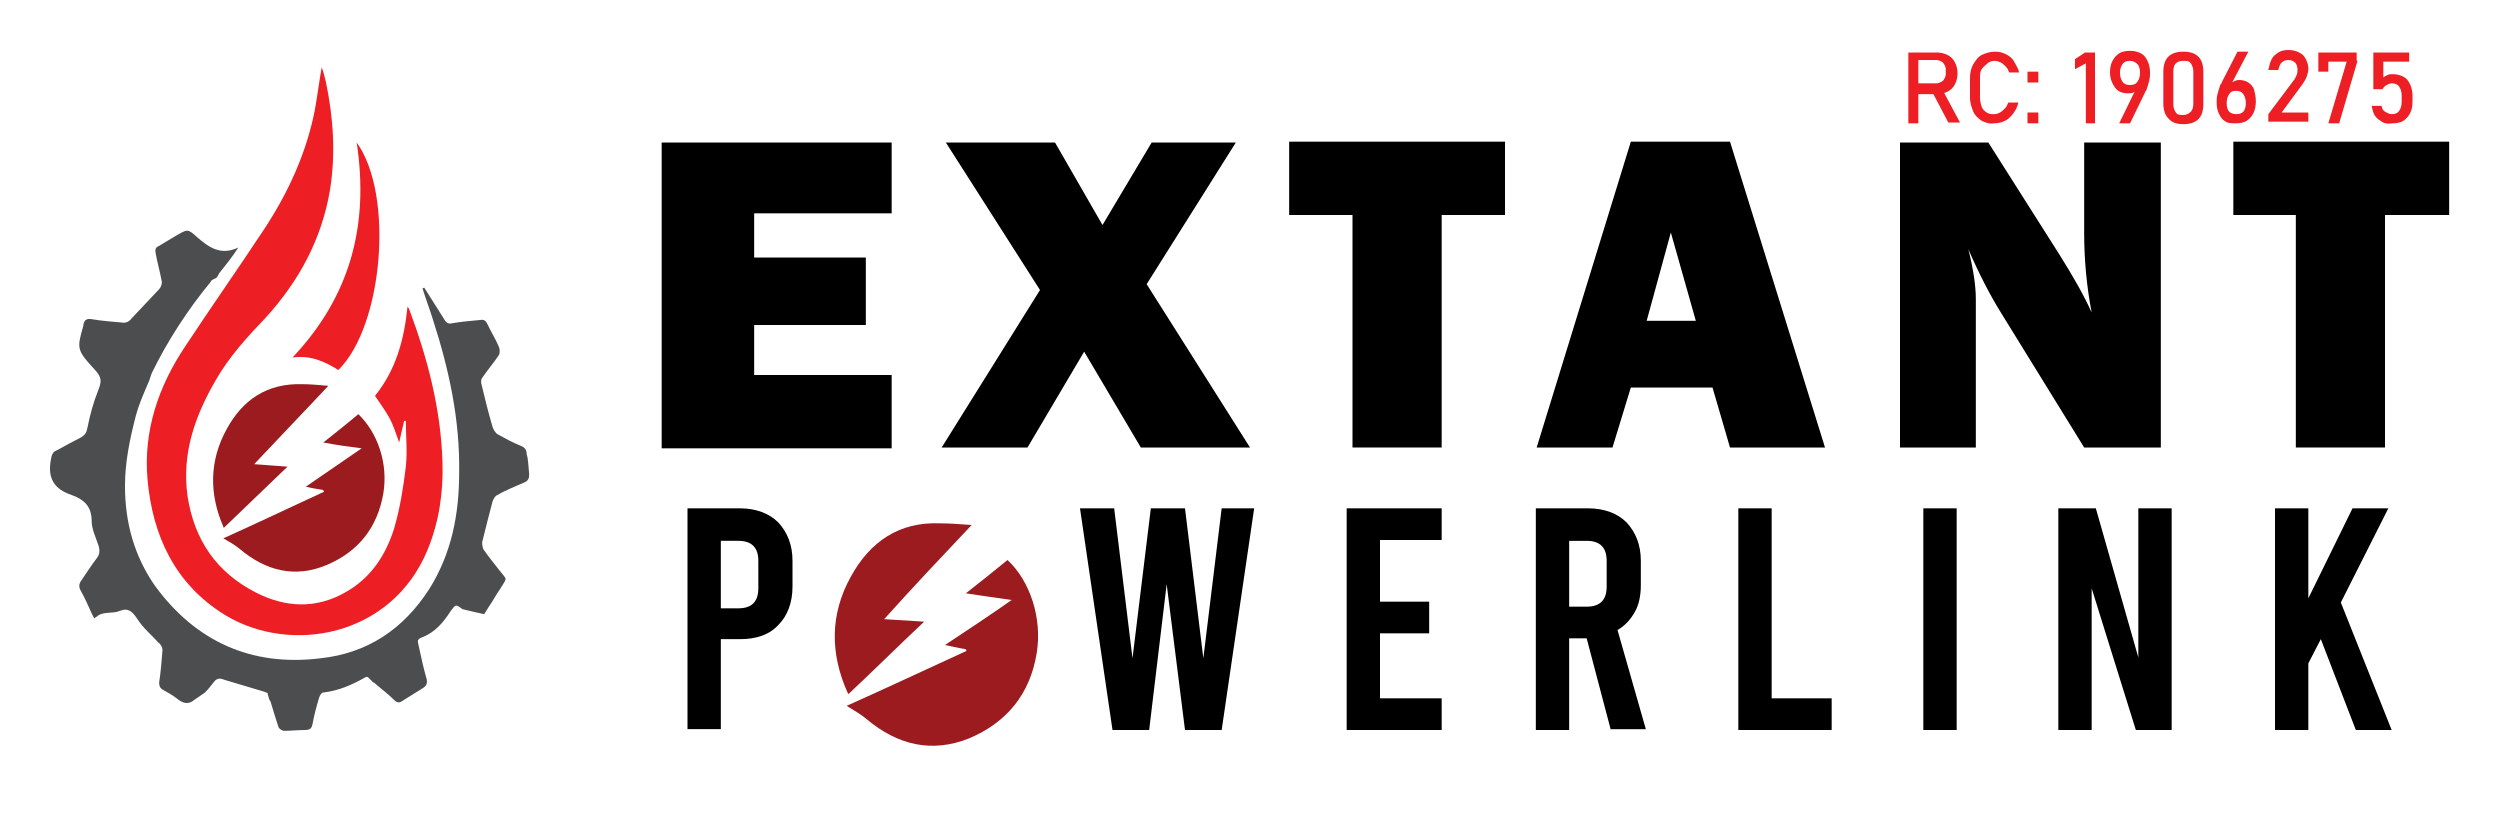 <?xml version="1.0" encoding="utf-8"?>
<!-- Generator: Adobe Illustrator 26.1.0, SVG Export Plug-In . SVG Version: 6.00 Build 0)  -->
<svg version="1.1" id="Layer_1" xmlns="http://www.w3.org/2000/svg" xmlns:xlink="http://www.w3.org/1999/xlink" x="0px" y="0px"
	 viewBox="0 0 300 100" style="enable-background:new 0 0 300 100;" xml:space="preserve">
<style type="text/css">
	.st0{fill:#4C4D4E;}
	.st1{fill:#ED1E24;}
	.st2{fill:#9B1B1F;}
</style>
<g>
	<path class="st0" d="M63.5,56.9c0,0.5-0.1,0.8-0.6,1c-1.1,0.5-2.2,0.9-3.2,1.5c-0.3,0.1-0.5,0.5-0.6,0.8c-0.4,1.5-0.8,3.1-1.2,4.7
		c-0.1,0.3,0,0.7,0.1,1c0.6,0.9,1.3,1.7,1.9,2.5c1,1.3,1,0.8,0.1,2.3c-0.5,0.7-0.9,1.5-1.4,2.2l-0.5,0.8c-0.9-0.2-1.8-0.4-2.6-0.6
		c-0.8-0.6-0.8-0.6-1.4,0.2c-0.9,1.4-1.9,2.6-3.5,3.2c-0.5,0.2-0.5,0.4-0.4,0.8c0.3,1.4,0.6,2.8,1,4.2c0.1,0.5,0,0.8-0.5,1.1
		c-0.8,0.5-1.6,1-2.4,1.5c-0.4,0.3-0.7,0.2-1-0.1c-0.7-0.7-1.5-1.3-2.2-1.9c-0.1-0.1-0.2-0.2-0.3-0.2l-0.6-0.6
		c-0.1-0.1-0.3-0.1-0.4,0c-1.6,0.9-3.2,1.6-5,1.8c-0.2,0-0.4,0.3-0.5,0.6c-0.3,1-0.6,2.1-0.8,3.2c-0.1,0.5-0.3,0.7-0.9,0.7
		c-0.8,0-1.7,0.1-2.5,0.1c-0.2,0-0.6-0.2-0.7-0.5c-0.3-0.9-0.6-1.9-0.9-2.9c0-0.1-0.1-0.2-0.2-0.4l-0.2-0.7h0.1
		c-0.2-0.1-0.3-0.1-0.5-0.2c-1.6-0.5-3.1-0.9-4.7-1.4c-0.5-0.2-0.9-0.3-1.3,0.2c-0.4,0.5-0.7,0.9-1.1,1.3c-0.4,0.3-0.9,0.6-1.3,0.9
		l0,0c-0.7,0.6-1.4,0.4-2.1-0.2c-0.5-0.4-1.1-0.7-1.6-1c-0.4-0.2-0.5-0.5-0.5-0.9c0.2-1.3,0.3-2.6,0.4-3.9c0-0.3-0.2-0.7-0.5-0.9
		c-0.8-0.9-1.8-1.7-2.5-2.8c-0.6-0.9-1.1-1.4-2.1-1c-0.9,0.4-2,0-2.8,0.7c-0.1,0.1-0.2,0.1-0.3,0.2l-0.2-0.4l-0.1-0.2
		c-0.4-0.9-0.8-1.8-1.3-2.7c-0.3-0.5-0.2-0.9,0.1-1.3c0.6-0.9,1.2-1.8,1.8-2.6c0.4-0.5,0.4-1,0.2-1.6c-0.3-0.9-0.8-1.9-0.8-2.9
		c0-1.8-1-2.6-2.4-3.1c-2.1-0.7-2.9-2-2.5-4.2c0.1-0.6,0.2-1,0.8-1.2c0.9-0.5,1.8-1,2.8-1.5c0.5-0.3,0.7-0.6,0.8-1.2
		c0.3-1.5,0.7-3,1.3-4.5c0.4-1,0.4-1.5-0.3-2.3c-2.3-2.5-2.3-2.6-1.5-5.4c0,0,0-0.1,0-0.1c0.1-0.6,0.4-0.8,1-0.7
		c1.2,0.2,2.4,0.3,3.6,0.4c0.5,0.1,0.9-0.1,1.2-0.5c1.1-1.2,2.2-2.3,3.3-3.5c0.2-0.2,0.4-0.7,0.3-1c-0.2-1.1-0.5-2.1-0.7-3.2
		c-0.1-0.5-0.1-0.8,0.4-1c0.7-0.4,1.3-0.8,2-1.2c1.4-0.8,1.4-0.9,2.6,0.2c1.4,1.2,2.8,2.2,4.9,1.2c-0.7,1.1-1.5,2.1-2.3,3.1
		c-0.1,0.2-0.2,0.4-0.3,0.5c-0.2,0.2-0.6,0.2-0.7,0.5c-2.8,3.4-5.2,7.1-7.1,11c-0.1,0.3-0.2,0.6-0.3,0.9v0c-0.6,1.4-1.2,2.7-1.6,4.2
		c-0.7,2.7-1.3,5.5-1.3,8.4c0,4.4,1.1,8.4,3.6,12c4.9,6.7,11.6,9.7,19.8,8.7c5.7-0.6,10-3.5,13.1-8.3c2.7-4.3,3.6-9,3.6-14
		c0.1-6.3-1.2-12.3-3.1-18.2c-0.4-1.3-0.9-2.6-1.3-3.9c0.1,0,0.2-0.1,0.2-0.1c0.8,1.3,1.6,2.5,2.4,3.8c0.2,0.4,0.5,0.6,0.9,0.5
		c1.1-0.2,2.3-0.3,3.4-0.4c0.5-0.1,0.7,0.1,0.9,0.5c0.4,0.9,1,1.8,1.4,2.8c0.1,0.3,0.1,0.8-0.1,1c-0.6,0.9-1.3,1.7-1.9,2.6
		c-0.2,0.2-0.2,0.6-0.1,0.9c0.4,1.7,0.8,3.3,1.3,5c0.1,0.3,0.3,0.7,0.6,0.9c0.9,0.5,1.8,1,2.8,1.4c0.5,0.2,0.7,0.5,0.7,1
		C63.4,55.1,63.4,56,63.5,56.9z"/>
	<path class="st1" d="M38.6,8.1c-0.3,1.7-0.5,3.3-0.8,5c-1,5.2-3.2,10-6.1,14.4c-3.1,4.7-6.4,9.4-9.5,14.1c-3.2,4.8-5,10.1-4.5,15.9
		c0.6,6.8,3.3,12.6,9.3,16.3c7.9,4.8,20,2.6,24.3-7.8c1.4-3.4,1.9-6.9,1.8-10.5C52.9,49,51.3,43,49.1,37.1c0-0.1-0.1-0.1-0.2-0.3
		c-0.4,4-1.4,7.6-3.9,10.7c0.6,0.9,1.2,1.7,1.7,2.6c0.5,0.9,0.8,1.9,1.2,3c0.2-0.9,0.4-1.8,0.6-2.6c0.1,0,0.1,0,0.2,0
		c0,1.8,0.2,3.7,0,5.5c-0.3,2.5-0.7,5-1.4,7.4c-1,3.2-2.8,6-5.9,7.7c-3.5,2-7.2,1.8-10.7,0c-4.7-2.4-7.4-6.3-8.2-11.6
		c-0.7-5.1,0.9-9.6,3.4-13.9c1.6-2.8,3.8-5.2,6-7.5c4-4.4,6.7-9.4,7.7-15.3c0.7-4.4,0.4-8.7-0.5-13C38.9,9.1,38.8,8.5,38.6,8.1
		C38.7,8,38.6,8,38.6,8.1z"/>
	<path class="st2" d="M43.4,53.8c-2.3,1.6-4.4,3-6.7,4.6c0.8,0.2,1.5,0.3,2.1,0.4c0,0.1,0,0.1,0.1,0.2c-4.1,1.9-8.1,3.8-12.1,5.6
		c0.7,0.4,1.4,0.8,2,1.3c3.1,2.6,6.6,3.5,10.4,1.9c3.8-1.6,6.1-4.5,6.8-8.6c0.6-3.6-0.7-7.3-3-9.5c-1.3,1.1-2.7,2.2-4.2,3.4
		C40.4,53.4,41.8,53.6,43.4,53.8z"/>
	<path class="st2" d="M39.4,46.3c-1.1-0.1-2.2-0.2-3.2-0.2c-4.2-0.1-7.1,1.9-9,5.4c-2.1,3.8-2.1,7.8-0.4,11.7c0,0.1,0.1,0.2,0.1,0.1
		c2.5-2.4,5-4.8,7.6-7.3c-1.4-0.1-2.6-0.2-4-0.3C33.5,52.5,36.5,49.4,39.4,46.3z"/>
	<path class="st2" d="M121.4,72c-2.7,1.9-5.3,3.6-8,5.4c1,0.2,1.8,0.4,2.5,0.5c0,0.1,0,0.1,0.1,0.2c-4.8,2.2-9.7,4.5-14.4,6.6
		c0.8,0.5,1.7,1,2.4,1.6c3.7,3.1,7.8,4.1,12.3,2.3c4.5-1.9,7.3-5.3,8.1-10.2c0.7-4.2-0.8-8.7-3.5-11.2c-1.6,1.3-3.2,2.6-5,4
		C117.8,71.5,119.4,71.7,121.4,72z"/>
	<path class="st2" d="M116.6,63c-1.4-0.1-2.6-0.2-3.8-0.2c-4.9-0.2-8.4,2.2-10.7,6.4c-2.5,4.5-2.5,9.2-0.4,13.9
		c0.1,0.1,0.1,0.2,0.1,0.2c3-2.8,5.9-5.7,9.1-8.7c-1.7-0.1-3.1-0.2-4.8-0.3C109.6,70.4,113.1,66.7,116.6,63z"/>
	<path class="st1" d="M42.8,17.1c1.5,9.8-0.7,18.4-7.7,25.8c2.2-0.3,3.9,0.5,5.5,1.5C46,39.1,47.3,23.3,42.8,17.1z"/>
	<g>
		<path d="M107,45v8.8H79.4V17.1H107v8.5H90.5v5.3h13.4V39H90.5v6H107z"/>
		<path d="M148.3,17.1l-10.7,17L150,53.7h-13.1l-6.8-11.5l-6.8,11.5H113l11.8-18.9l-11.3-17.7h13.1l5.7,9.9l5.9-9.9H148.3z"/>
		<path d="M173,25.8v27.9h-10.7V25.8h-7.6v-8.8h25.9v8.8H173z"/>
		<path d="M207.6,53.7l-2.1-7.2h-9.8l-2.2,7.2h-9.1l11.3-36.7h11.9L219,53.7H207.6z M197.6,38.5h5.9l-3-10.6L197.6,38.5z"/>
		<path d="M259.3,53.7h-9.2l-10-16.2c-1.3-2.1-2.6-4.6-3.9-7.6c0.6,2.4,0.9,4.4,0.9,6v17.8h-9.1V17.1h10.6l8.5,13.4
			c1.7,2.7,3,5,3.9,7c-0.6-3.1-0.9-6.3-0.9-9.6V17.1h9.2V53.7z"/>
		<path d="M286.2,25.8v27.9h-10.7V25.8H268v-8.8h25.9v8.8H286.2z"/>
	</g>
	<path d="M82.5,61h6.3c1.9,0,3.5,0.6,4.6,1.7c1.1,1.2,1.7,2.7,1.7,4.6v3.1c0,1.9-0.6,3.5-1.7,4.6c-1.1,1.2-2.7,1.7-4.6,1.7h-2.3
		v10.8h-4V61z M88.6,73c0.8,0,1.4-0.2,1.8-0.6c0.4-0.4,0.6-1,0.6-1.8v-3.3c0-0.8-0.2-1.4-0.6-1.8c-0.4-0.4-1-0.6-1.8-0.6h-2.1V73
		H88.6z"/>
	<path d="M150.5,61l-3.9,26.6h-4.4L140,70.1l-2.1,17.5h-4.4L129.6,61h4.1l2.2,18l2.2-18h4.1l2.2,18l2.2-18H150.5z"/>
	<path d="M161.5,61H173v3.8h-7.4v7.4h5.9V76h-5.9v7.8h7.4v3.8h-11.4V61z"/>
	<path d="M193.3,87.6l-2.9-11h-2.1v11h-4V61h6.3c1.9,0,3.5,0.6,4.6,1.7c1.1,1.2,1.7,2.7,1.7,4.6v2.9c0,1.2-0.2,2.3-0.7,3.2
		c-0.5,0.9-1.2,1.7-2.1,2.2l3.4,11.9H193.3z M188.3,72.8h2.1c0.8,0,1.4-0.2,1.8-0.6c0.4-0.4,0.6-1,0.6-1.8v-3.1
		c0-0.8-0.2-1.4-0.6-1.8c-0.4-0.4-1-0.6-1.8-0.6h-2.1V72.8z"/>
	<path d="M208.6,61h4v22.8h7.2v3.8h-11.2V61z"/>
	<path d="M230.8,61h4v26.6h-4V61z"/>
	<path d="M247.1,61h4.4l5.1,17.9V61h4v26.6h-4.3l-5.3-17v17h-4V61z"/>
	<path d="M278.5,76.7l-1.5,2.9v8h-4V61h4v10.8l5.3-10.8h4.3l-5.7,11.3l6.1,15.3h-4.3L278.5,76.7z"/>
</g>
<g>
	<path class="st1" d="M229,6.3h1.2v8.5H229V6.3z M229.5,10h2.9c0.2,0,0.4-0.1,0.6-0.2s0.3-0.3,0.4-0.5s0.1-0.4,0.1-0.7
		s0-0.5-0.1-0.7s-0.2-0.4-0.4-0.5s-0.4-0.2-0.6-0.2h-2.9V6.3h2.9c0.5,0,0.9,0.1,1.3,0.3s0.7,0.5,0.9,0.9s0.3,0.8,0.3,1.3
		s-0.1,0.9-0.3,1.3s-0.5,0.7-0.9,0.9s-0.8,0.3-1.3,0.3h-2.9V10z M231.8,10.9l1.2-0.3l2.2,4.1h-1.4L231.8,10.9z"/>
	<path class="st1" d="M237.8,14.5c-0.4-0.3-0.8-0.6-1-1.1s-0.4-1-0.4-1.7V9.4c0-0.6,0.1-1.2,0.4-1.7s0.6-0.9,1-1.1s1-0.4,1.6-0.4
		c0.5,0,0.9,0.1,1.3,0.3s0.8,0.5,1,0.9s0.5,0.8,0.6,1.3h-1.2c-0.1-0.3-0.2-0.5-0.4-0.7s-0.4-0.4-0.6-0.5s-0.5-0.2-0.7-0.2
		c-0.3,0-0.7,0.1-0.9,0.3S238,8,237.8,8.3s-0.2,0.7-0.2,1.1v2.3c0,0.4,0.1,0.8,0.2,1.1s0.3,0.5,0.6,0.7s0.6,0.2,0.9,0.2
		c0.3,0,0.5-0.1,0.7-0.2s0.4-0.3,0.6-0.5s0.3-0.5,0.4-0.7h1.2c-0.1,0.5-0.3,0.9-0.6,1.3s-0.6,0.7-1,0.9s-0.9,0.3-1.3,0.3
		C238.8,14.9,238.2,14.7,237.8,14.5z"/>
	<path class="st1" d="M243.3,8.6h1.3v1.3h-1.3V8.6z M243.3,13.5h1.3v1.3h-1.3V13.5z"/>
	<path class="st1" d="M251.5,14.8h-1.2V7.6L249,8.3V7.1l1.2-0.8h1.2V14.8z"/>
	<path class="st1" d="M256.4,10.5l0,0.2c-0.1,0.2-0.2,0.3-0.4,0.4s-0.4,0.1-0.7,0.1c-0.4,0-0.8-0.1-1.1-0.3s-0.5-0.5-0.7-0.9
		s-0.3-0.8-0.3-1.3v0c0-0.6,0.1-1,0.3-1.4s0.5-0.7,0.8-0.9s0.8-0.3,1.3-0.3s0.9,0.1,1.3,0.3s0.6,0.5,0.8,0.9s0.3,0.9,0.3,1.4v0
		c0,0.3,0,0.6-0.1,1s-0.2,0.7-0.3,1c0,0.1,0,0.1-0.1,0.2s0,0.1-0.1,0.2l-1.8,3.7h-1.3L256.4,10.5z M256.5,9.8
		c0.2-0.3,0.3-0.6,0.3-1.1v0c0-0.4-0.1-0.8-0.3-1s-0.5-0.4-0.9-0.4c-0.4,0-0.7,0.1-0.9,0.4s-0.3,0.6-0.3,1v0c0,0.5,0.1,0.8,0.3,1.1
		s0.5,0.4,0.9,0.4C256,10.2,256.3,10.1,256.5,9.8z"/>
	<path class="st1" d="M260.2,14.2c-0.4-0.4-0.6-1-0.6-1.8V8.6c0-0.8,0.2-1.4,0.6-1.8s1-0.6,1.8-0.6c0.8,0,1.4,0.2,1.8,0.6
		s0.6,1,0.6,1.8v3.9c0,0.8-0.2,1.4-0.6,1.8s-1,0.6-1.8,0.6C261.2,14.9,260.6,14.7,260.2,14.2z M262.9,13.4c0.2-0.2,0.3-0.5,0.3-1
		V8.6c0-0.4-0.1-0.7-0.3-1s-0.5-0.3-0.9-0.3s-0.7,0.1-0.9,0.3s-0.3,0.5-0.3,1v3.9c0,0.4,0.1,0.7,0.3,1s0.5,0.3,0.9,0.3
		S262.7,13.6,262.9,13.4z"/>
	<path class="st1" d="M267.1,14.6c-0.4-0.2-0.6-0.5-0.8-0.9s-0.3-0.8-0.3-1.4v0c0-0.3,0-0.6,0.1-1s0.2-0.7,0.3-1
		c0-0.1,0-0.1,0.1-0.2s0.1-0.1,0.1-0.2l1.9-3.7h1.3l-2.2,4.2l0-0.2c0.1-0.2,0.2-0.3,0.4-0.4s0.4-0.2,0.7-0.2c0.4,0,0.8,0.1,1.1,0.3
		s0.6,0.5,0.7,0.9s0.2,0.8,0.2,1.4v0c0,0.5-0.1,1-0.3,1.4s-0.5,0.7-0.8,0.9s-0.8,0.3-1.3,0.3S267.4,14.8,267.1,14.6z M269.2,13.4
		c0.2-0.2,0.3-0.6,0.3-1v0c0-0.5-0.1-0.8-0.3-1.1s-0.5-0.4-0.9-0.4c-0.4,0-0.6,0.1-0.8,0.4s-0.3,0.6-0.3,1.1v0c0,0.4,0.1,0.8,0.3,1
		s0.5,0.3,0.9,0.3C268.7,13.7,269,13.6,269.2,13.4z"/>
	<path class="st1" d="M272.2,13.7l3-4c0.2-0.2,0.3-0.5,0.4-0.7s0.1-0.5,0.1-0.7v0c0-0.3-0.1-0.6-0.3-0.8s-0.5-0.3-0.8-0.3
		c-0.3,0-0.6,0.1-0.8,0.3s-0.3,0.5-0.4,0.9v0h-1.2v0c0.1-0.5,0.2-0.9,0.4-1.3s0.5-0.6,0.8-0.8s0.7-0.3,1.2-0.3
		c0.5,0,0.9,0.1,1.3,0.3s0.6,0.4,0.8,0.8s0.3,0.7,0.3,1.2v0c0,0.3-0.1,0.6-0.2,0.9s-0.3,0.6-0.5,0.9l-2.5,3.4h3.2v1.1h-4.8V13.7z"/>
	<path class="st1" d="M282.9,7.3l-2.2,7.5h-1.3l2.2-7.4h-2.2v1.2h-1.2V6.3h4.6V7.3z"/>
	<path class="st1" d="M285.8,14.6c-0.3-0.2-0.6-0.4-0.8-0.7s-0.3-0.7-0.4-1.2v0h1.2v0c0,0.3,0.2,0.6,0.4,0.7s0.5,0.3,0.8,0.3
		c0.4,0,0.7-0.1,0.9-0.4s0.3-0.6,0.3-1.1v-0.7c0-0.5-0.1-0.8-0.3-1.1s-0.5-0.4-0.9-0.4c-0.2,0-0.4,0.1-0.6,0.2s-0.4,0.3-0.5,0.5
		h-1.1V6.3h4.3v1.1H286v1.9c0.1-0.1,0.3-0.2,0.5-0.3s0.4-0.1,0.6-0.1c0.5,0,0.9,0.1,1.3,0.3s0.6,0.5,0.8,0.9s0.3,0.9,0.3,1.4v0.7
		c0,0.6-0.1,1-0.3,1.4s-0.5,0.7-0.8,0.9s-0.8,0.3-1.3,0.3C286.5,14.9,286.1,14.8,285.8,14.6z"/>
</g>
</svg>
